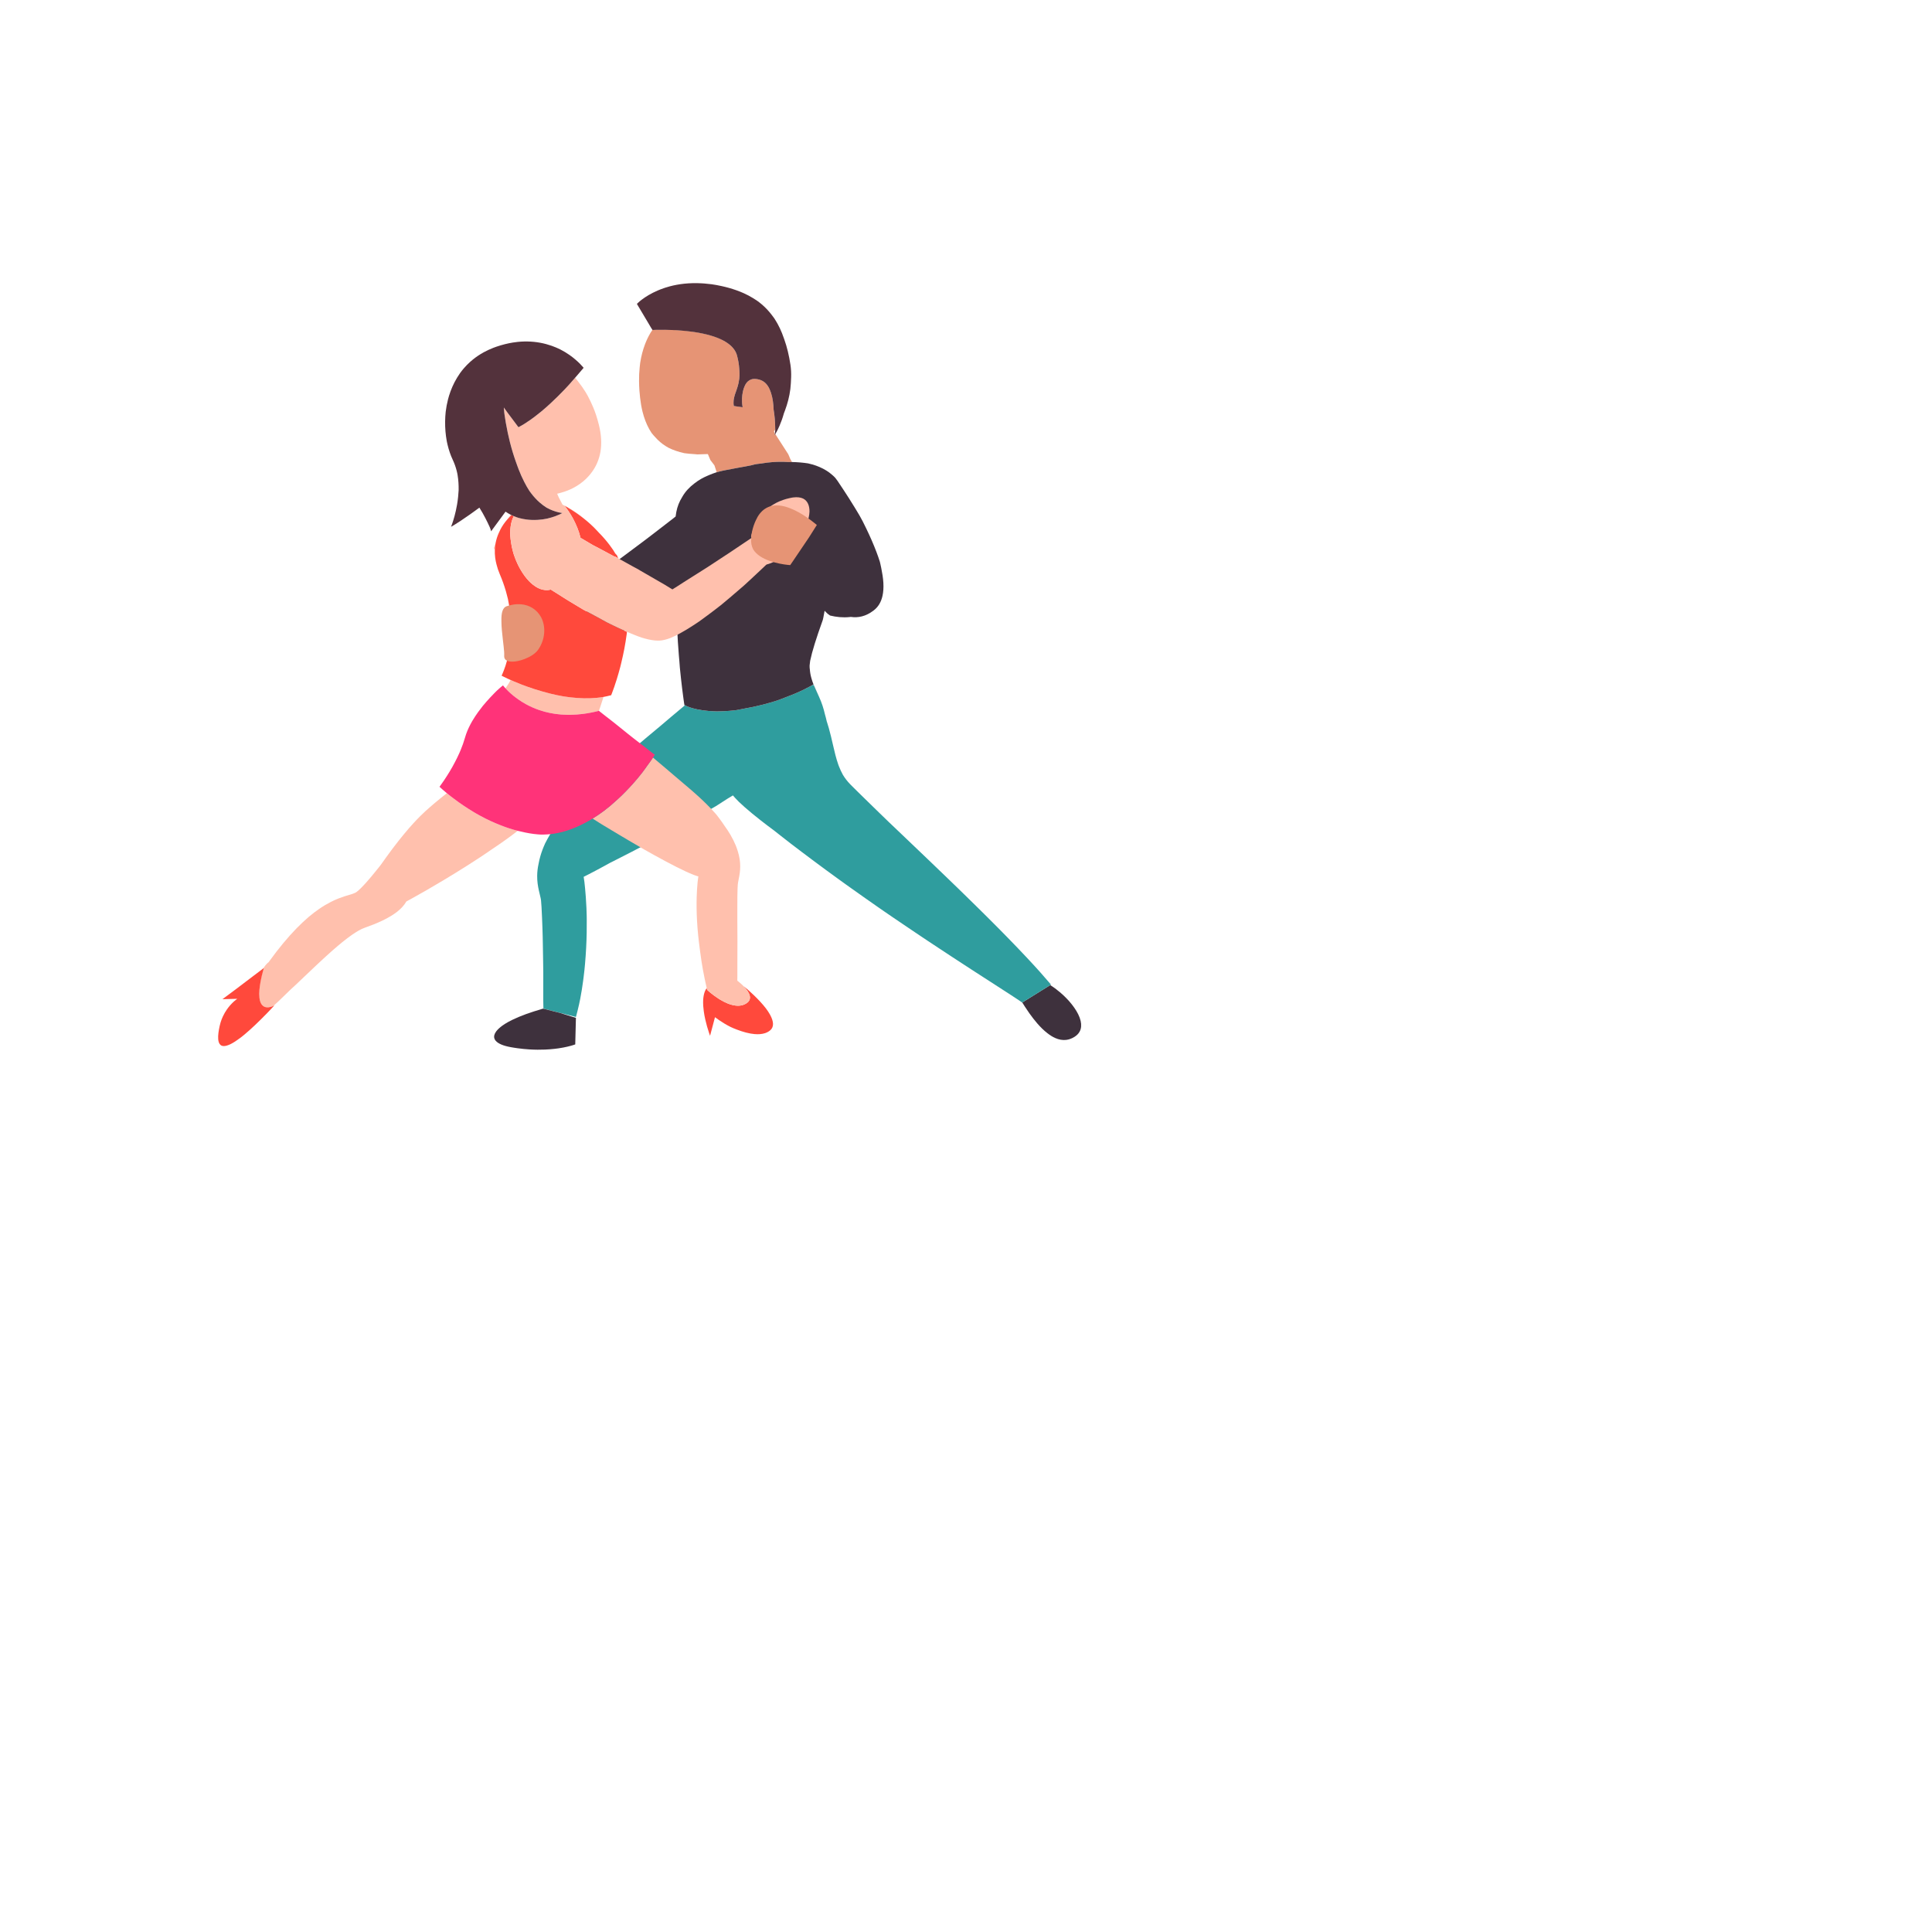 <?xml version="1.0" ?>
<svg xmlns="http://www.w3.org/2000/svg" version="1.1" width="384" height="384">
  <defs/>
  <g>
    <path d="M 208.748 195.792 L 207.181 196.767 L 206.793 197.008 L 205.968 197.521 L 205.208 197.994 L 203.184 199.253 C 203.359 199.536 203.539 199.822 203.724 200.109 C 204.004 200.54 204.295 200.973 204.597 201.4 C 205.1 202.11 205.632 202.802 206.187 203.438 C 206.823 204.168 207.49 204.826 208.178 205.356 C 208.686 205.754 209.205 206.082 209.732 206.315 C 210.455 206.635 211.193 206.778 211.937 206.685 C 212.465 206.618 212.996 206.432 213.527 206.106 C 214.029 205.798 214.378 205.429 214.597 205.015 C 214.922 204.402 214.962 203.692 214.791 202.936 C 214.692 202.497 214.523 202.043 214.297 201.584 C 213.868 200.719 213.238 199.835 212.506 199.001 C 212.459 198.947 212.411 198.894 212.362 198.84 C 212.033 198.48 211.686 198.13 211.328 197.796 C 211.114 197.597 210.896 197.403 210.676 197.217 C 210.035 196.672 209.377 196.187 208.748 195.792" stroke-width="2.0" fill="rgb(62, 49, 61)" opacity="1.0"/>
    <path d="M 150.052 92.295 C 150.277 92.245 150.762 92.188 151.303 92.128 C 152.044 91.997 152.755 91.909 153.475 91.853 C 154.516 91.774 155.553 91.766 156.575 91.829 C 156.856 91.826 157.136 91.827 157.415 91.832 L 157.048 91.172 L 156.877 90.743 L 156.671 90.276 L 155.859 89.014 L 154.1 86.282 C 154.016 86.441 153.963 86.528 153.963 86.528 L 154.013 86.148 L 153.948 86.047 L 153.836 85.721 C 153.906 85.631 153.978 85.542 154.047 85.451 C 154.06 85.432 154.072 85.413 154.085 85.395 C 154.086 84.721 154.058 83.558 153.889 82.266 C 153.854 81.999 153.813 81.727 153.765 81.452 C 153.727 80.316 153.586 79.146 153.259 78.139 C 153.216 78.006 153.169 77.876 153.12 77.749 C 153.105 77.712 153.09 77.674 153.074 77.637 C 153.059 77.594 153.042 77.552 153.026 77.511 C 152.623 76.522 151.98 75.765 150.987 75.47 C 150.726 75.393 150.483 75.346 150.257 75.326 C 149.577 75.255 149.061 75.441 148.671 75.783 C 148.413 76.009 148.21 76.304 148.051 76.638 C 147.882 76.977 147.759 77.355 147.67 77.741 C 147.56 78.222 147.503 78.717 147.477 79.172 C 147.468 79.556 147.481 79.91 147.499 80.2 C 147.548 80.649 147.606 80.94 147.606 80.94 L 146.642 80.811 L 145.854 80.685 C 145.699 79.886 145.839 79.189 146.056 78.455 C 146.084 78.368 146.114 78.281 146.145 78.193 C 146.439 77.349 146.802 76.436 146.934 75.259 C 146.981 74.846 146.999 74.401 146.976 73.915 C 146.968 73.672 146.95 73.418 146.92 73.154 C 146.87 72.418 146.738 71.596 146.493 70.667 C 146.263 69.798 145.73 69.074 144.989 68.473 C 144.485 68.06 143.885 67.704 143.217 67.397 C 142.395 67.019 141.471 66.716 140.503 66.473 C 140.289 66.419 140.072 66.368 139.854 66.32 C 139.517 66.245 139.177 66.176 138.834 66.114 C 138.77 66.102 138.706 66.091 138.642 66.079 C 138.391 66.037 138.138 65.997 137.887 65.961 C 137.766 65.943 137.645 65.926 137.524 65.909 C 136.524 65.772 135.536 65.681 134.616 65.622 C 134.276 65.6 133.946 65.583 133.627 65.569 C 133.081 65.545 132.571 65.532 132.11 65.526 C 130.648 65.506 129.687 65.555 129.683 65.555 C 129.554 65.742 129.429 65.933 129.309 66.128 C 128.902 66.805 128.55 67.53 128.252 68.296 C 128.221 68.374 128.191 68.452 128.162 68.531 C 127.758 69.609 127.459 70.766 127.264 71.986 C 127.256 72.036 127.248 72.086 127.24 72.136 C 127.203 72.413 127.17 72.693 127.144 72.976 C 127.045 73.891 127.002 74.837 127.015 75.808 C 127.024 76.457 127.05 77.08 127.092 77.677 C 127.107 77.841 127.124 78.003 127.141 78.164 C 127.163 78.455 127.19 78.74 127.22 79.019 C 127.329 80.014 127.488 80.929 127.694 81.771 C 127.777 82.109 127.867 82.435 127.965 82.749 C 128.355 84.002 128.86 85.072 129.462 85.985 C 129.476 86.005 129.489 86.025 129.503 86.046 C 129.741 86.354 129.992 86.643 130.253 86.914 C 130.86 87.605 131.543 88.179 132.288 88.653 C 132.484 88.777 132.684 88.895 132.888 89.006 C 133.845 89.478 134.879 89.821 135.97 90.062 C 135.99 90.066 136.01 90.071 136.03 90.075 C 136.673 90.164 137.332 90.224 138.005 90.259 C 138.211 90.281 138.419 90.299 138.627 90.315 C 139.231 90.31 139.841 90.289 140.456 90.255 C 140.536 90.255 140.617 90.256 140.697 90.256 L 141.193 91.442 L 141.997 92.49 L 142.45 93.863 C 143.387 93.59 144.372 93.393 145.32 93.235 C 145.731 93.152 146.136 93.076 146.53 93.004 C 147.54 92.819 148.472 92.663 149.234 92.502 C 149.393 92.464 149.544 92.426 149.688 92.388 C 149.816 92.358 149.937 92.326 150.052 92.295" stroke-width="2.0" fill="rgb(230, 148, 117)" opacity="1.0"/>
    <path d="M 161.353 135.063 C 161.387 135.176 161.422 135.289 161.46 135.401 C 161.422 135.289 161.386 135.177 161.353 135.063" stroke-width="2.0" fill="rgb(47, 157, 158)" opacity="1.0"/>
    <path d="M 161.079 133.977 C 161.099 134.087 161.121 134.195 161.145 134.302 C 161.121 134.195 161.099 134.087 161.079 133.977" stroke-width="2.0" fill="rgb(47, 157, 158)" opacity="1.0"/>
    <path d="M 161.695 136.036 C 161.695 136.035 161.699 136.043 161.699 136.045 C 161.662 135.953 161.626 135.86 161.592 135.769 C 161.625 135.858 161.66 135.946 161.695 136.036" stroke-width="2.0" fill="rgb(47, 157, 158)" opacity="1.0"/>
    <path d="M 208.896 195.7 C 208.214 194.896 207.488 194.064 206.725 193.209 C 206.407 192.855 206.083 192.497 205.753 192.135 C 205.594 191.96 205.433 191.784 205.27 191.608 C 204.86 191.162 204.441 190.712 204.015 190.258 C 203.419 189.623 202.809 188.98 202.186 188.33 C 201.564 187.681 200.929 187.025 200.284 186.364 C 200.164 186.242 200.044 186.12 199.924 185.997 C 199.564 185.629 199.201 185.26 198.836 184.89 C 198.664 184.716 198.492 184.542 198.319 184.368 C 197.656 183.698 196.985 183.026 196.309 182.352 C 195.632 181.679 194.951 181.005 194.266 180.332 C 193.977 180.047 193.687 179.763 193.397 179.479 C 193.139 179.226 192.882 178.974 192.624 178.722 C 192.485 178.585 192.346 178.449 192.206 178.312 C 191.949 178.06 191.691 177.808 191.433 177.557 C 191.003 177.137 190.574 176.719 190.144 176.302 C 189.458 175.636 188.773 174.974 188.093 174.319 C 187.958 174.19 187.824 174.061 187.69 173.932 C 187.242 173.501 186.796 173.073 186.353 172.649 C 186.257 172.557 186.162 172.465 186.066 172.373 C 185.898 172.212 185.731 172.051 185.565 171.891 C 185.066 171.411 184.57 170.936 184.08 170.466 C 183.426 169.84 182.781 169.224 182.148 168.621 C 182.104 168.579 182.059 168.537 182.015 168.495 C 181.754 168.245 181.495 167.998 181.237 167.753 C 180.916 167.445 180.598 167.141 180.284 166.841 C 179.676 166.259 179.081 165.692 178.503 165.141 C 178.077 164.736 177.659 164.339 177.251 163.951 C 177.055 163.764 176.861 163.58 176.669 163.398 C 176.181 162.924 175.708 162.466 175.252 162.024 C 175.067 161.845 174.886 161.669 174.707 161.496 C 173.915 160.724 173.179 160.008 172.511 159.356 C 171.693 158.558 170.975 157.856 170.377 157.267 C 169.961 156.858 169.604 156.503 169.31 156.207 C 169.181 156.077 169.064 155.959 168.96 155.852 C 168.399 155.278 167.934 154.661 167.537 154.01 C 167.23 153.458 166.969 152.885 166.739 152.294 C 166.694 152.178 166.65 152.061 166.608 151.944 C 166.18 150.716 165.872 149.414 165.565 148.076 C 165.311 146.975 165.058 145.85 164.737 144.724 C 164.631 144.349 164.517 143.975 164.394 143.601 C 164.373 143.538 164.352 143.475 164.33 143.412 C 164.222 142.93 164.1 142.447 163.96 141.967 C 163.696 140.823 163.337 139.692 162.835 138.591 C 162.765 138.436 162.696 138.286 162.628 138.14 C 162.518 137.902 162.479 137.816 162.439 137.732 C 162.361 137.561 162.304 137.436 162.247 137.313 C 162.169 137.141 162.117 137.025 162.066 136.911 C 161.991 136.742 161.942 136.631 161.896 136.521 C 161.827 136.36 161.781 136.25 161.738 136.142 C 161.713 136.083 161.518 136.17 161.161 136.345 C 160.866 136.498 160.468 136.712 159.97 136.959 C 159.061 137.41 157.823 137.972 156.309 138.534 C 155.924 138.687 155.522 138.842 155.103 138.997 C 154.87 139.083 154.631 139.169 154.387 139.254 C 153.532 139.53 152.614 139.8 151.639 140.05 C 150.478 140.348 149.237 140.619 147.926 140.842 C 147.819 140.864 147.712 140.886 147.605 140.907 C 147.102 141.008 146.617 141.097 146.15 141.175 C 145.275 141.271 144.466 141.331 143.719 141.364 C 143.282 141.383 142.867 141.393 142.472 141.394 C 141.85 141.381 141.279 141.349 140.757 141.303 C 139.052 141.153 137.865 140.854 137.104 140.592 C 136.851 140.505 136.645 140.423 136.483 140.351 C 136.313 140.269 136.193 140.202 136.12 140.157 C 136.055 140.121 136.024 140.101 136.024 140.101 C 135.999 139.934 135.952 139.625 135.892 139.199 C 135.988 139.876 136.047 140.254 136.047 140.254 C 136.047 140.254 135.976 140.315 135.835 140.436 C 135.737 140.517 135.605 140.626 135.439 140.763 C 135.414 140.784 135.388 140.806 135.361 140.829 C 134.916 141.199 134.257 141.751 133.395 142.479 C 132.759 143.016 132.013 143.649 131.162 144.375 C 130.863 144.623 130.55 144.883 130.225 145.154 C 129.633 145.648 128.997 146.179 128.321 146.746 C 128.289 146.774 128.256 146.801 128.223 146.829 C 127.633 147.328 127.011 147.855 126.359 148.409 C 126.237 148.514 126.113 148.619 125.989 148.726 C 125.209 149.394 124.386 150.101 123.523 150.846 C 123.397 150.956 123.269 151.066 123.14 151.177 C 122.643 151.61 122.134 152.054 121.612 152.511 C 121.358 152.739 121.102 152.969 120.842 153.203 C 120.818 153.225 120.793 153.247 120.769 153.269 C 119.918 154.08 119.033 154.928 118.115 155.81 C 118.07 155.853 118.026 155.896 117.981 155.939 C 117.214 156.689 116.423 157.464 115.611 158.264 C 115.481 158.39 115.349 158.517 115.217 158.645 C 115.128 158.731 115.04 158.817 114.952 158.903 C 113.882 159.981 112.945 161.007 112.124 161.984 C 112.053 162.07 111.982 162.155 111.912 162.24 C 111.704 162.493 111.504 162.743 111.312 162.99 C 110.775 163.684 110.297 164.351 109.874 164.994 C 109.493 165.571 109.156 166.128 108.858 166.666 C 108.674 166.993 108.506 167.314 108.35 167.627 C 108.343 167.644 108.335 167.661 108.327 167.678 C 107.932 168.55 107.632 169.368 107.41 170.135 C 107.257 170.662 107.141 171.164 107.055 171.644 C 106.858 172.53 106.777 173.336 106.768 174.07 C 106.756 175.188 106.914 176.139 107.095 176.952 C 107.145 177.178 107.197 177.393 107.247 177.598 C 107.333 177.958 107.415 178.287 107.475 178.588 C 107.501 178.729 107.522 178.863 107.536 178.992 C 107.598 179.545 107.664 180.745 107.731 182.312 C 107.755 182.873 107.779 183.48 107.802 184.122 C 107.811 184.376 107.819 184.636 107.827 184.901 C 107.84 185.303 107.852 185.716 107.864 186.136 C 107.875 186.682 107.886 187.242 107.897 187.808 C 107.915 188.806 107.932 189.825 107.947 190.831 C 107.952 191.138 107.957 191.444 107.961 191.748 C 107.968 192.273 107.974 192.791 107.981 193.297 C 107.981 193.453 107.981 193.608 107.981 193.761 C 107.982 195.63 107.98 197.306 107.977 198.516 C 107.977 198.627 107.976 198.734 107.976 198.838 C 107.989 199.503 107.998 199.995 108.003 200.258 C 108.007 200.399 108.008 200.473 108.008 200.473 L 108.263 200.539 L 110.7 201.161 L 111.257 201.304 L 113.073 201.771 L 114.475 202.13 C 114.556 201.834 114.632 201.538 114.704 201.242 C 114.746 201.084 114.786 200.926 114.825 200.768 C 115.017 200.004 115.184 199.244 115.33 198.492 C 115.563 197.295 115.745 196.117 115.899 194.966 C 115.935 194.694 115.97 194.425 116.003 194.156 C 116.06 193.699 116.113 193.247 116.162 192.799 C 116.204 192.389 116.243 191.982 116.278 191.581 C 116.376 190.478 116.449 189.408 116.503 188.379 C 116.557 187.35 116.591 186.36 116.609 185.417 C 116.627 184.473 116.63 183.575 116.621 182.73 C 116.619 182.505 116.615 182.283 116.612 182.066 C 116.599 181.518 116.583 180.994 116.562 180.495 C 116.525 179.681 116.48 178.935 116.431 178.263 C 116.34 177.005 116.239 176.011 116.16 175.332 C 116.157 175.311 116.155 175.29 116.153 175.27 C 116.1 174.892 116.058 174.618 116.032 174.456 C 116.011 174.343 116 174.285 116 174.285 C 116.12 174.222 116.244 174.158 116.371 174.091 C 116.528 174.013 116.689 173.933 116.855 173.849 C 117.805 173.365 118.893 172.786 120.076 172.142 C 120.481 171.921 120.897 171.693 121.322 171.458 C 121.74 171.249 122.166 171.034 122.6 170.815 C 123.497 170.362 124.426 169.887 125.372 169.4 C 125.627 169.269 125.884 169.136 126.142 169.003 C 126.259 168.939 126.377 168.875 126.494 168.811 C 126.622 168.744 126.751 168.678 126.88 168.612 C 127.326 168.385 127.774 168.157 128.223 167.927 C 129.184 167.436 130.15 166.94 131.108 166.445 C 131.604 166.189 132.097 165.933 132.587 165.679 C 133.034 165.437 133.477 165.197 133.916 164.96 C 134.138 164.839 134.36 164.719 134.579 164.6 C 135.253 164.234 135.913 163.874 136.554 163.524 C 137.029 163.264 137.494 163.01 137.946 162.762 C 138.3 162.555 138.646 162.352 138.984 162.154 C 139.719 161.723 140.413 161.316 141.053 160.938 C 141.082 160.922 141.11 160.906 141.138 160.89 C 141.544 160.657 141.928 160.437 142.288 160.23 C 143.151 159.677 143.88 159.208 144.44 158.848 C 144.517 158.799 144.591 158.751 144.662 158.705 C 144.85 158.594 145.014 158.496 145.153 158.413 C 145.49 158.206 145.672 158.094 145.672 158.094 C 145.808 158.254 145.952 158.418 146.104 158.586 C 146.34 158.842 146.595 159.107 146.869 159.38 C 147.214 159.71 147.587 160.052 147.987 160.406 C 148.921 161.231 149.999 162.118 151.197 163.056 C 152.044 163.719 152.952 164.407 153.91 165.115 C 154.294 165.422 154.686 165.732 155.086 166.045 C 155.087 166.046 155.087 166.046 155.087 166.046 C 155.766 166.582 156.468 167.129 157.19 167.685 C 157.913 168.24 158.655 168.804 159.415 169.375 C 159.696 169.586 159.979 169.798 160.264 170.011 C 160.58 170.25 160.898 170.49 161.22 170.731 C 161.39 170.859 161.561 170.987 161.733 171.115 C 162.519 171.702 163.318 172.294 164.13 172.889 C 164.877 173.438 165.634 173.99 166.398 174.543 C 166.463 174.591 166.529 174.638 166.594 174.685 C 166.778 174.819 166.962 174.952 167.146 175.085 C 167.47 175.319 167.795 175.553 168.121 175.787 C 168.448 176.021 168.777 176.256 169.107 176.49 C 169.951 177.091 170.801 177.693 171.653 178.293 C 172.505 178.893 173.36 179.492 174.215 180.088 C 174.462 180.26 174.71 180.432 174.957 180.604 C 175.23 180.794 175.503 180.983 175.776 181.172 C 176.11 181.401 176.443 181.629 176.776 181.857 C 176.919 181.954 177.061 182.052 177.203 182.149 C 177.912 182.632 178.619 183.111 179.321 183.587 C 180.164 184.157 181.001 184.722 181.829 185.278 C 182.291 185.589 182.75 185.897 183.206 186.202 C 183.567 186.444 183.926 186.684 184.282 186.922 C 184.354 186.97 184.426 187.018 184.498 187.066 C 185.231 187.552 185.955 188.03 186.665 188.499 C 187.279 188.903 187.883 189.301 188.477 189.691 C 188.638 189.798 188.799 189.903 188.959 190.009 C 188.974 190.018 188.989 190.028 189.004 190.038 C 189.736 190.517 190.451 190.984 191.146 191.437 C 191.783 191.852 192.402 192.255 193.003 192.645 C 193.072 192.69 193.141 192.735 193.21 192.78 C 193.468 192.947 193.722 193.112 193.973 193.274 C 195.016 193.949 195.994 194.58 196.897 195.162 C 198.016 195.885 199.018 196.531 199.879 197.088 C 200.474 197.474 201.002 197.817 201.456 198.113 C 201.657 198.245 201.844 198.368 202.015 198.481 C 202.239 198.63 202.437 198.761 202.606 198.876 C 202.855 199.045 203.043 199.176 203.164 199.266 L 205.21 197.994 L 205.958 197.528 L 206.793 197.008 L 207.181 196.768 L 208.748 195.793 L 208.896 195.7" stroke-width="2.0" fill="rgb(47, 157, 158)" opacity="1.0"/>
    <path d="M 147.605 140.907 C 147.712 140.885 147.819 140.863 147.926 140.841 C 149.238 140.618 150.478 140.347 151.638 140.049 C 152.613 139.799 153.531 139.53 154.387 139.254 C 154.63 139.168 154.869 139.082 155.103 138.996 C 155.522 138.842 155.925 138.686 156.31 138.532 C 157.823 137.971 159.061 137.409 159.97 136.958 C 160.47 136.71 160.871 136.495 161.162 136.333 C 161.511 136.147 161.695 136.036 161.695 136.036 C 161.66 135.946 161.625 135.858 161.592 135.769 C 161.54 135.631 161.499 135.517 161.461 135.403 C 161.422 135.289 161.387 135.176 161.353 135.063 C 161.332 134.995 161.315 134.934 161.299 134.877 C 161.281 134.82 161.265 134.766 161.25 134.712 C 161.209 134.565 161.182 134.46 161.157 134.352 C 161.121 134.195 161.099 134.087 161.079 133.977 C 161.05 133.814 161.032 133.7 161.017 133.585 C 160.996 133.418 160.983 133.297 160.972 133.174 C 160.971 133.152 160.969 133.132 160.968 133.112 C 160.95 132.98 160.938 132.872 160.928 132.761 C 160.926 132.735 160.924 132.71 160.922 132.686 C 160.918 132.558 160.916 132.438 160.916 132.316 C 160.917 132.296 160.917 132.275 160.917 132.255 C 160.942 131.968 160.978 131.665 161.025 131.344 C 161.223 130.39 161.522 129.273 161.94 127.927 C 162.352 126.601 162.879 125.053 163.538 123.218 C 163.575 123.055 163.613 122.889 163.652 122.721 C 163.727 122.3 163.808 121.859 163.896 121.396 C 164.084 121.595 164.279 121.789 164.479 121.973 C 164.641 122.1 164.806 122.223 164.974 122.339 C 166.202 122.643 167.518 122.783 168.875 122.643 C 168.951 122.635 169.027 122.626 169.103 122.616 C 170.555 122.831 172.079 122.523 173.595 121.369 C 173.618 121.351 173.641 121.334 173.664 121.316 C 174.587 120.612 175.14 119.62 175.404 118.431 C 175.49 118.046 175.546 117.641 175.574 117.218 C 175.634 116.341 175.574 115.386 175.421 114.382 C 175.373 114.069 175.316 113.751 175.251 113.428 C 175.221 113.253 175.189 113.076 175.155 112.898 C 175.1 112.62 175.04 112.34 174.974 112.058 C 174.943 111.921 174.91 111.783 174.876 111.645 C 174.677 111.018 174.454 110.381 174.211 109.738 C 173.918 108.962 173.596 108.178 173.257 107.399 C 172.917 106.62 172.559 105.845 172.194 105.085 C 171.956 104.592 171.716 104.106 171.475 103.63 C 171.339 103.377 171.204 103.127 171.068 102.88 C 170.986 102.73 170.903 102.581 170.821 102.433 C 170.627 102.103 170.433 101.78 170.242 101.465 C 170.116 101.256 169.992 101.051 169.869 100.849 C 169.075 99.548 168.337 98.399 167.742 97.492 C 167.146 96.584 166.694 95.918 166.472 95.581 C 166.331 95.368 166.177 95.164 166.012 94.969 C 165.83 94.772 165.635 94.585 165.427 94.408 C 164.706 93.761 163.841 93.233 162.874 92.818 C 162.459 92.64 162.025 92.482 161.576 92.344 C 161.256 92.253 160.928 92.171 160.595 92.099 C 159.567 91.941 158.498 91.854 157.415 91.833 C 157.135 91.827 156.855 91.826 156.575 91.829 C 155.554 91.766 154.522 91.774 153.505 91.851 C 152.755 91.909 152.044 91.998 151.349 92.12 C 150.761 92.188 150.277 92.245 150.051 92.295 C 149.937 92.327 149.816 92.358 149.688 92.388 C 149.544 92.426 149.393 92.464 149.233 92.502 C 148.472 92.663 147.54 92.819 146.53 93.004 C 146.136 93.076 145.731 93.153 145.32 93.235 C 144.372 93.394 143.387 93.591 142.45 93.864 C 142.431 93.869 142.413 93.875 142.394 93.88 C 141.976 94.016 141.564 94.164 141.165 94.328 C 141.001 94.391 140.841 94.459 140.683 94.531 C 139.78 94.912 138.884 95.4 138.092 96.028 C 138.058 96.053 138.025 96.079 137.991 96.104 C 137.041 96.825 136.208 97.697 135.612 98.75 C 135.6 98.772 135.587 98.795 135.574 98.817 C 135.032 99.681 134.629 100.657 134.424 101.759 C 134.364 102.049 134.317 102.348 134.284 102.655 L 133.792 103.052 L 130.701 105.437 L 129.862 106.085 L 128.178 107.368 L 126.942 108.293 L 124.078 110.433 L 123.06 111.187 L 122.577 111.545 L 121.705 112.193 L 119.485 113.852 L 115.981 116.468 L 116.009 116.685 L 116.538 121.007 L 116.892 123.903 L 116.992 124.959 L 117.055 125.57 L 117.783 125.555 L 120.761 125.468 L 121.358 125.444 L 125.738 125.265 L 126.174 125.247 L 126.349 125.241 L 126.442 125.238 L 130.15 125.023 L 131.745 124.931 L 132.824 124.886 L 134.583 124.734 C 134.622 125.692 134.673 126.634 134.731 127.549 C 134.789 128.465 134.854 129.354 134.925 130.209 C 134.96 130.643 134.997 131.068 135.035 131.482 C 135.065 131.901 135.096 132.309 135.128 132.707 C 135.202 133.48 135.279 134.21 135.354 134.89 C 135.505 136.263 135.651 137.429 135.771 138.319 C 135.791 138.471 135.805 138.572 135.818 138.67 C 135.841 138.841 135.85 138.906 135.859 138.97 C 135.884 139.147 135.887 139.172 135.891 139.199 C 135.951 139.624 135.997 139.933 136.023 140.1 C 136.023 140.1 136.054 140.121 136.12 140.157 C 136.194 140.202 136.314 140.269 136.484 140.351 C 136.646 140.422 136.851 140.505 137.104 140.592 C 137.865 140.853 139.052 141.152 140.757 141.303 C 141.279 141.349 141.85 141.381 142.472 141.394 C 142.867 141.392 143.282 141.383 143.719 141.363 C 144.466 141.331 145.275 141.27 146.15 141.175 C 146.616 141.096 147.101 141.007 147.605 140.907" stroke-width="2.0" fill="rgb(62, 49, 61)" opacity="1.0"/>
    <path d="M 161.695 136.036 C 161.704 136.057 161.712 136.079 161.721 136.1 C 161.781 136.25 161.827 136.359 161.874 136.47 C 161.943 136.63 161.992 136.741 162.041 136.854 C 162.117 137.024 162.169 137.14 162.222 137.258 C 162.303 137.435 162.361 137.561 162.42 137.689 C 162.478 137.815 162.518 137.901 162.558 137.988 C 162.695 138.285 162.765 138.435 162.835 138.591 C 162.841 138.603 161.739 136.132 161.699 136.043 L 161.695 136.036" stroke-width="2.0" fill="rgb(62, 49, 61)" opacity="1.0"/>
    <path d="M 107.99 200.488 L 107.929 200.473 C 107.287 200.657 106.675 200.844 106.094 201.035 C 105.553 201.208 105.039 201.384 104.551 201.561 C 103.533 201.932 102.63 202.311 101.848 202.691 C 101.577 202.822 101.32 202.954 101.078 203.085 C 100.616 203.341 100.209 203.595 99.856 203.847 C 99.342 204.219 98.946 204.584 98.672 204.936 C 98.652 204.961 98.632 204.987 98.614 205.012 C 98.239 205.523 98.123 206.005 98.275 206.438 C 98.327 206.586 98.411 206.729 98.527 206.865 C 98.998 207.417 99.996 207.86 101.548 208.137 C 101.734 208.17 101.919 208.201 102.102 208.231 C 102.353 208.271 102.601 208.309 102.846 208.343 C 103.671 208.456 104.46 208.532 105.211 208.579 C 106.344 208.65 107.39 208.652 108.339 208.611 C 109.016 208.582 109.644 208.531 110.218 208.466 C 110.495 208.436 110.759 208.402 111.011 208.366 C 111.694 208.265 112.28 208.148 112.763 208.036 C 113.785 207.798 114.338 207.582 114.338 207.582 L 114.344 207.22 L 114.402 204.944 L 114.47 202.307 L 112.907 201.825 L 111.247 201.311 L 110.697 201.172 L 108.285 200.563 L 107.99 200.488" stroke-width="2.0" fill="rgb(62, 49, 61)" opacity="1.0"/>
    <path d="M 146.494 70.681 C 146.738 71.604 146.87 72.421 146.921 73.154 C 146.951 73.418 146.969 73.671 146.978 73.914 C 147.002 74.405 146.984 74.854 146.937 75.27 C 146.804 76.446 146.44 77.358 146.147 78.202 C 146.117 78.287 146.088 78.373 146.059 78.457 C 145.841 79.193 145.701 79.89 145.856 80.692 L 146.636 80.816 L 147.608 80.944 C 147.608 80.944 147.549 80.651 147.5 80.2 C 147.482 79.909 147.469 79.555 147.478 79.172 C 147.504 78.719 147.561 78.224 147.671 77.744 C 147.76 77.358 147.882 76.981 148.051 76.642 C 148.21 76.308 148.413 76.012 148.671 75.786 C 149.062 75.443 149.579 75.257 150.26 75.328 C 150.486 75.349 150.728 75.396 150.988 75.473 C 151.98 75.768 152.624 76.524 153.026 77.512 C 153.042 77.553 153.058 77.595 153.074 77.637 C 153.089 77.674 153.104 77.711 153.119 77.749 C 153.169 77.876 153.216 78.007 153.259 78.141 C 153.587 79.148 153.727 80.317 153.766 81.452 C 153.814 81.727 153.855 82 153.89 82.268 C 154.058 83.559 154.087 84.722 154.086 85.396 C 154.085 85.428 154.085 85.46 154.085 85.49 C 154.056 85.833 154.031 86.034 154.031 86.034 L 154.028 86.045 L 153.964 86.528 C 153.964 86.528 154.016 86.441 154.1 86.283 C 154.136 86.215 154.178 86.134 154.224 86.041 C 154.272 85.964 154.324 85.881 154.378 85.79 C 154.545 85.473 154.747 85.062 154.958 84.573 C 155.248 83.901 155.553 83.08 155.808 82.147 C 155.866 82.001 155.923 81.853 155.979 81.703 C 155.999 81.65 156.019 81.596 156.039 81.542 C 156.506 80.275 156.9 78.849 157.087 77.335 C 157.133 76.96 157.166 76.58 157.186 76.196 C 157.211 75.879 157.227 75.559 157.232 75.237 C 157.237 75.151 157.241 75.065 157.244 74.979 C 157.272 74.158 157.231 73.324 157.105 72.487 C 156.964 71.557 156.793 70.675 156.59 69.84 C 156.388 69.004 156.154 68.215 155.888 67.471 C 155.865 67.405 155.841 67.34 155.817 67.275 C 155.338 65.848 154.74 64.584 154.019 63.467 C 153.962 63.377 153.903 63.288 153.844 63.201 C 153.685 62.976 153.521 62.758 153.351 62.546 C 152.752 61.761 152.08 61.058 151.333 60.432 C 151.041 60.187 150.737 59.953 150.421 59.731 C 150.167 59.559 149.906 59.393 149.638 59.234 C 149.06 58.878 148.446 58.556 147.796 58.264 C 147.321 58.052 146.826 57.855 146.311 57.675 C 145.403 57.353 144.432 57.08 143.399 56.854 C 142.726 56.706 142.075 56.589 141.444 56.498 C 140.954 56.433 140.477 56.383 140.011 56.348 C 139.82 56.333 139.632 56.32 139.445 56.31 C 138.215 56.241 137.075 56.276 136.025 56.385 C 134.975 56.494 134.014 56.678 133.142 56.909 C 133.136 56.91 133.131 56.912 133.125 56.913 C 132.469 57.088 131.863 57.289 131.306 57.505 C 131.123 57.575 130.946 57.648 130.773 57.721 C 129.364 58.321 128.311 58.995 127.611 59.519 C 127.439 59.648 127.288 59.768 127.158 59.875 C 126.777 60.198 126.59 60.407 126.59 60.407 L 128.132 62.997 L 128.828 64.166 L 129.375 65.093 L 129.685 65.582 C 129.69 65.582 130.651 65.533 132.112 65.551 C 132.572 65.557 133.082 65.57 133.628 65.593 C 133.947 65.606 134.278 65.624 134.619 65.645 C 135.539 65.704 136.527 65.794 137.526 65.93 C 137.676 65.95 137.826 65.972 137.977 65.994 C 138.201 66.027 138.425 66.062 138.649 66.1 C 138.706 66.11 138.763 66.121 138.819 66.131 C 139.13 66.187 139.44 66.248 139.746 66.315 C 140.001 66.37 140.255 66.428 140.505 66.491 C 141.473 66.733 142.397 67.036 143.219 67.413 C 143.883 67.717 144.48 68.071 144.981 68.48 C 145.728 69.082 146.264 69.808 146.494 70.681" stroke-width="2.0" fill="rgb(83, 50, 60)" opacity="1.0"/>
    <path d="M 147.945 196.12 C 147.945 196.12 147.912 196.104 147.856 196.079 C 148.904 197.174 149.904 198.777 147.936 199.645 C 147.2 199.969 146.369 199.952 145.538 199.743 C 145.225 199.665 144.913 199.559 144.605 199.435 C 144.094 199.226 143.597 198.964 143.135 198.687 C 143.024 198.62 142.914 198.552 142.807 198.483 C 141.496 197.644 140.546 196.747 140.546 196.747 C 140.516 196.623 140.49 196.502 140.462 196.378 C 139.848 197.232 139.693 198.489 139.767 199.807 C 139.77 199.878 139.775 199.949 139.78 200.02 C 139.802 200.353 139.839 200.688 139.885 201.021 C 140.034 202.101 140.288 203.156 140.528 204.004 C 140.841 205.112 141.13 205.868 141.13 205.868 L 141.94 202.818 L 142.109 202.177 C 142.109 202.177 142.414 202.413 142.905 202.746 C 143.476 203.138 144.301 203.664 145.193 204.106 C 145.383 204.196 145.576 204.283 145.77 204.365 C 145.984 204.454 146.197 204.539 146.407 204.619 C 147.702 205.121 148.919 205.444 149.991 205.534 C 150.761 205.599 151.456 205.544 152.053 205.349 C 152.423 205.227 152.756 205.051 153.044 204.817 C 153.91 204.114 153.751 203.003 153.118 201.803 C 153.071 201.713 153.021 201.622 152.968 201.531 C 152.871 201.361 152.765 201.191 152.652 201.02 C 152.524 200.828 152.388 200.635 152.244 200.443 C 151.534 199.514 150.662 198.603 149.89 197.859 C 148.823 196.83 147.945 196.12 147.945 196.12" stroke-width="2.0" fill="rgb(255, 73, 60)" opacity="1.0"/>
    <path d="M 101.671 102.388 C 101.639 102.373 101.607 102.358 101.575 102.344 C 101.559 102.336 101.542 102.328 101.526 102.319 C 101.446 102.415 101.367 102.513 101.288 102.613 C 101.116 102.832 100.947 103.061 100.782 103.302 C 101.084 102.954 101.386 102.651 101.671 102.388" stroke-width="2.0" fill="rgb(255, 192, 173)" opacity="1.0"/>
    <path d="M 119.039 141.284 C 119.039 141.284 119.324 140.505 119.748 139.16 C 119.811 138.959 119.876 138.746 119.944 138.52 C 119.077 138.67 118.193 138.754 117.303 138.783 C 116.462 138.811 115.616 138.79 114.775 138.729 C 114.725 138.726 114.676 138.722 114.627 138.719 C 113.732 138.655 112.841 138.547 111.967 138.407 C 111.966 138.407 111.966 138.406 111.965 138.406 C 111.1 138.258 110.252 138.077 109.429 137.874 C 108.858 137.734 108.3 137.583 107.758 137.426 C 106.736 137.136 105.773 136.823 104.891 136.51 C 104.478 136.364 104.083 136.217 103.708 136.074 C 103.103 135.839 102.552 135.612 102.064 135.403 C 101.862 135.317 101.672 135.234 101.492 135.155 C 101.251 135.643 100.98 136.08 100.688 136.478 C 100.615 136.588 100.539 136.696 100.463 136.801 C 100.795 137.167 101.302 137.678 101.986 138.239 C 102.004 138.254 102.022 138.269 102.04 138.284 C 102.209 138.419 102.388 138.557 102.577 138.697 C 102.728 138.81 102.887 138.925 103.052 139.04 C 103.505 139.356 104.01 139.675 104.568 139.98 C 105.327 140.396 106.183 140.787 107.139 141.118 C 107.49 141.239 107.855 141.352 108.233 141.454 C 109.581 141.819 111.101 142.055 112.797 142.078 C 112.869 142.079 112.941 142.079 113.014 142.08 C 113.031 142.08 113.049 142.08 113.066 142.08 C 113.108 142.079 113.15 142.079 113.193 142.078 C 113.287 142.078 113.382 142.076 113.478 142.074 C 114.241 142.059 115.04 142.002 115.874 141.895 C 116.877 141.767 117.932 141.567 119.039 141.284" stroke-width="2.0" fill="rgb(255, 192, 173)" opacity="1.0"/>
    <path d="M 75.703 171.872 C 75.703 171.872 74.9 172.917 73.897 174.116 C 73.198 174.951 72.401 175.861 71.71 176.543 C 71.41 176.838 71.13 177.089 70.887 177.274 C 70.805 177.336 70.712 177.392 70.609 177.444 C 70.303 177.598 69.903 177.72 69.409 177.866 C 68.857 178.03 68.188 178.225 67.402 178.532 C 67.244 178.593 67.081 178.659 66.914 178.729 C 66.539 178.887 66.142 179.07 65.721 179.287 C 65.015 179.644 64.244 180.094 63.408 180.671 C 62.79 181.097 62.136 181.593 61.446 182.172 C 61.391 182.218 61.335 182.266 61.279 182.314 C 60.561 182.929 59.806 183.633 59.012 184.444 C 58.974 184.483 58.935 184.522 58.896 184.562 C 58.06 185.421 57.182 186.396 56.263 187.505 C 55.384 188.567 54.466 189.752 53.511 191.075 C 53.468 191.135 53.425 191.194 53.382 191.254 C 53.382 191.254 52.906 191.527 52.342 192.477 C 52.205 192.996 52.088 193.481 51.988 193.935 C 51.654 195.447 51.516 196.61 51.517 197.5 C 51.517 197.534 51.517 197.568 51.517 197.602 C 51.532 198.697 51.762 199.362 52.094 199.747 C 52.58 200.31 53.281 200.274 53.808 200.131 C 54.024 200.072 54.211 199.995 54.342 199.934 C 55.017 199.345 55.717 198.665 56.378 198.016 C 56.869 197.534 57.339 197.07 57.762 196.674 C 57.909 196.535 58.05 196.405 58.185 196.285 C 58.349 196.138 58.532 195.971 58.732 195.785 C 59.355 195.205 60.141 194.449 61.028 193.601 C 61.615 193.041 62.245 192.44 62.902 191.824 C 63.026 191.708 63.15 191.592 63.275 191.476 C 63.596 191.176 63.923 190.873 64.253 190.571 C 64.478 190.363 64.705 190.155 64.933 189.947 C 65.625 189.318 66.324 188.698 67.014 188.112 C 67.684 187.542 68.345 187.003 68.98 186.518 C 68.999 186.504 69.018 186.49 69.037 186.475 C 69.33 186.254 69.618 186.043 69.899 185.847 C 70.862 185.172 71.741 184.661 72.468 184.406 C 73.72 183.966 74.912 183.497 75.995 182.979 C 76.282 182.842 76.561 182.702 76.832 182.557 C 77.126 182.4 77.41 182.239 77.683 182.073 C 78.104 181.819 78.499 181.553 78.861 181.273 C 79.673 180.647 80.327 179.953 80.773 179.171 C 80.773 179.171 80.99 179.056 81.388 178.838 C 81.488 178.783 81.599 178.722 81.72 178.655 C 81.734 178.647 81.748 178.64 81.763 178.632 C 82.396 178.284 83.309 177.776 84.428 177.132 C 84.999 176.803 85.624 176.439 86.293 176.043 C 86.416 175.971 86.54 175.897 86.666 175.823 C 87.194 175.515 87.746 175.189 88.319 174.846 C 89.045 174.412 89.803 173.951 90.585 173.467 C 90.729 173.377 90.875 173.287 91.021 173.195 C 91.285 173.031 91.553 172.864 91.822 172.695 C 92.206 172.457 92.595 172.214 92.987 171.967 C 93.804 171.451 94.635 170.914 95.471 170.361 C 95.972 170.029 96.474 169.691 96.976 169.348 C 97.101 169.262 97.227 169.175 97.352 169.088 C 97.509 168.982 97.666 168.875 97.822 168.767 C 97.876 168.731 97.93 168.695 97.984 168.659 C 98.826 168.097 99.663 167.519 100.485 166.93 C 101.308 166.341 102.117 165.739 102.903 165.129 C 101.635 164.815 100.398 164.396 99.21 163.91 C 98.95 163.808 98.692 163.702 98.437 163.594 C 97.065 163.01 95.769 162.343 94.581 161.656 C 94.55 161.638 94.52 161.62 94.489 161.602 C 94.339 161.514 94.19 161.425 94.044 161.336 C 93.717 161.14 93.399 160.942 93.091 160.746 C 92.413 160.315 91.781 159.888 91.204 159.478 C 90.647 159.083 90.14 158.704 89.691 158.356 C 89.368 158.104 89.075 157.867 88.813 157.652 C 88.335 158.046 87.873 158.412 87.415 158.774 C 87.03 159.092 86.647 159.406 86.259 159.733 C 85.996 159.954 85.731 160.181 85.462 160.419 C 84.857 160.94 84.229 161.512 83.551 162.184 C 83.13 162.602 82.69 163.059 82.225 163.566 C 81.935 163.88 81.636 164.213 81.325 164.569 C 80.966 164.982 80.592 165.424 80.2 165.902 C 79.631 166.595 79.024 167.362 78.374 168.214 C 78.293 168.32 78.212 168.427 78.129 168.536 C 78.019 168.681 77.908 168.829 77.795 168.979 C 77.477 169.406 77.148 169.853 76.809 170.321 C 76.453 170.814 76.084 171.33 75.703 171.872" stroke-width="2.0" fill="rgb(255, 192, 173)" opacity="1.0"/>
    <path d="M 112.204 100.496 C 112.48 100.657 112.751 100.821 113.016 100.988 C 114.163 101.67 115.214 102.403 116.18 103.176 C 115.128 102.258 114.054 101.502 112.978 100.915 C 112.72 100.765 112.462 100.625 112.204 100.496" stroke-width="2.0" fill="rgb(255, 192, 173)" opacity="1.0"/>
    <path d="M 98.151 108.955 C 98.151 108.955 98.225 109.048 98.354 109.263 C 98.373 108.802 98.423 108.36 98.504 107.937 C 98.383 108.268 98.264 108.606 98.151 108.955" stroke-width="2.0" fill="rgb(255, 192, 173)" opacity="1.0"/>
    <path d="M 147.936 199.645 C 149.905 198.777 148.905 197.174 147.856 196.079 C 147.493 195.699 147.124 195.381 146.871 195.174 C 146.674 195.012 146.547 194.919 146.547 194.919 C 146.547 194.919 146.549 194.76 146.553 194.471 C 146.554 194.262 146.555 193.983 146.557 193.647 C 146.557 193.27 146.557 192.82 146.558 192.312 C 146.558 191.526 146.56 190.603 146.563 189.602 C 146.565 188.814 146.568 187.977 146.572 187.121 C 146.57 186.887 146.569 186.651 146.568 186.414 C 146.568 186.322 146.567 186.229 146.567 186.137 C 146.56 185.107 146.555 184.066 146.552 183.059 C 146.549 181.961 146.548 180.905 146.552 179.951 C 146.554 179.521 146.556 179.112 146.559 178.729 C 146.559 178.6 146.559 178.475 146.559 178.352 C 146.561 178.231 146.562 178.113 146.564 177.998 C 146.58 177.012 146.603 176.262 146.635 175.871 C 146.677 175.373 146.829 174.772 146.952 174.051 C 147.075 173.329 147.17 172.486 147.097 171.503 C 147.06 171.013 146.982 170.488 146.846 169.926 C 146.788 169.688 146.721 169.443 146.643 169.192 C 146.532 168.823 146.397 168.439 146.235 168.04 C 145.965 167.374 145.617 166.665 145.174 165.912 C 144.833 165.332 144.436 164.726 143.975 164.091 C 143.841 163.888 143.7 163.682 143.554 163.473 C 143.192 162.956 142.795 162.422 142.358 161.87 C 142.102 161.579 141.833 161.284 141.551 160.984 C 141.45 160.876 141.347 160.767 141.243 160.657 C 140.337 159.707 139.298 158.708 138.107 157.657 C 137.904 157.478 137.702 157.3 137.502 157.123 C 136.682 156.423 135.885 155.744 135.111 155.087 C 134.792 154.816 134.477 154.549 134.165 154.286 C 133.847 154.014 133.534 153.745 133.224 153.481 C 132.931 153.231 132.641 152.984 132.355 152.74 C 132.324 152.714 132.294 152.688 132.263 152.662 C 131.403 151.933 130.577 151.236 129.787 150.572 C 129.53 150.961 129.136 151.534 128.614 152.233 C 128.505 152.389 128.391 152.551 128.271 152.719 C 128.071 152.996 127.856 153.289 127.624 153.595 C 127.076 154.299 126.441 155.07 125.721 155.87 C 125.479 156.139 125.227 156.412 124.965 156.686 C 124.129 157.587 123.192 158.508 122.161 159.403 C 122.158 159.405 122.156 159.407 122.154 159.409 C 121.881 159.659 121.601 159.907 121.315 160.152 C 120.921 160.482 120.514 160.808 120.095 161.125 C 119.362 161.679 118.592 162.208 117.785 162.699 C 118.338 163.049 118.907 163.408 119.49 163.773 C 119.677 163.887 119.865 164.001 120.055 164.116 C 120.847 164.595 121.66 165.084 122.481 165.576 C 123.303 166.067 124.134 166.56 124.963 167.048 C 125.263 167.224 125.563 167.4 125.862 167.575 C 126.234 167.791 126.605 168.006 126.974 168.219 C 127.138 168.315 127.301 168.411 127.464 168.507 C 127.681 168.634 127.897 168.76 128.112 168.885 C 128.731 169.235 129.342 169.577 129.939 169.908 C 130.748 170.356 131.533 170.784 132.283 171.185 C 133.783 171.986 135.142 172.677 136.271 173.198 C 136.53 173.318 136.778 173.429 137.012 173.53 C 137.639 173.81 138.167 174.015 138.575 174.132 C 138.658 174.154 138.735 174.172 138.808 174.186 C 138.808 174.186 138.741 174.565 138.661 175.278 C 138.657 175.314 138.653 175.351 138.649 175.388 C 138.611 175.777 138.571 176.257 138.537 176.822 C 138.51 177.267 138.487 177.764 138.471 178.312 C 138.434 179.619 138.44 181.211 138.542 183.043 C 138.593 183.959 138.667 184.935 138.773 185.966 C 138.808 186.315 138.847 186.67 138.89 187.031 C 138.967 187.729 139.057 188.45 139.163 189.191 C 139.18 189.313 139.198 189.436 139.216 189.559 C 139.345 190.555 139.503 191.588 139.693 192.654 C 139.806 193.283 139.93 193.924 140.066 194.576 C 140.117 194.813 140.169 195.052 140.223 195.292 C 140.297 195.642 140.375 195.994 140.456 196.349 C 140.458 196.359 140.46 196.368 140.462 196.378 C 140.491 196.502 140.517 196.623 140.547 196.747 C 140.546 196.747 141.496 197.643 142.806 198.483 C 142.914 198.551 143.024 198.619 143.136 198.687 C 143.597 198.964 144.095 199.226 144.605 199.435 C 144.913 199.559 145.226 199.665 145.538 199.743 C 146.37 199.952 147.2 199.969 147.936 199.645" stroke-width="2.0" fill="rgb(255, 192, 173)" opacity="1.0"/>
    <path d="M 52.426 192.413 L 52.342 192.472 L 51.385 193.2 L 50.221 194.078 L 49.631 194.525 L 46.975 196.54 L 46.919 196.583 L 46.412 196.962 L 45.131 197.914 L 44.213 198.597 L 44.804 198.581 L 46.573 198.535 L 47.164 198.517 C 47.164 198.517 47.106 198.554 47.005 198.629 C 46.895 198.711 46.732 198.838 46.536 199.011 C 46.3 199.219 46.016 199.495 45.717 199.841 C 45.51 200.079 45.296 200.35 45.086 200.655 C 44.815 201.044 44.55 201.489 44.314 201.991 C 44.139 202.362 43.981 202.765 43.847 203.2 C 43.778 203.427 43.716 203.664 43.662 203.909 C 43.458 204.83 43.304 205.807 43.371 206.566 C 43.391 206.788 43.429 206.992 43.491 207.17 C 43.64 207.599 43.923 207.878 44.401 207.91 C 44.773 207.935 45.262 207.81 45.898 207.49 C 46.42 207.225 47.04 206.827 47.775 206.272 C 47.884 206.19 47.995 206.104 48.109 206.015 C 48.268 205.889 48.431 205.756 48.6 205.615 C 49.219 205.098 49.906 204.485 50.668 203.764 C 51.405 203.067 52.212 202.269 53.096 201.362 C 53.322 201.126 53.552 200.884 53.788 200.634 C 54.033 200.374 54.283 200.106 54.539 199.83 C 54.539 199.83 54.465 199.875 54.342 199.933 C 54.211 199.994 54.024 200.071 53.808 200.13 C 53.281 200.273 52.58 200.309 52.094 199.747 C 51.763 199.362 51.532 198.698 51.527 197.597 C 51.527 197.563 51.527 197.527 51.527 197.492 C 51.534 196.614 51.681 195.468 52.025 193.981 C 52.137 193.495 52.27 192.974 52.426 192.413" stroke-width="2.0" fill="rgb(255, 73, 60)" opacity="1.0"/>
    <path d="M 129.787 150.572 C 130.024 150.214 130.145 150.013 130.145 150.013 L 129.536 149.556 L 126.358 147.08 L 125.872 146.702 L 125.51 146.416 L 124.793 145.848 L 122.691 144.155 L 121.972 143.577 L 120.353 142.32 L 119.039 141.284 C 117.932 141.567 116.877 141.767 115.874 141.895 C 115.04 142.002 114.241 142.059 113.478 142.074 C 113.382 142.076 113.287 142.078 113.193 142.078 C 113.15 142.079 113.108 142.079 113.066 142.08 C 113.049 142.08 113.031 142.08 113.014 142.08 C 112.941 142.079 112.869 142.079 112.797 142.078 C 111.101 142.055 109.581 141.819 108.233 141.454 C 107.855 141.352 107.49 141.239 107.139 141.118 C 106.183 140.787 105.327 140.396 104.568 139.98 C 104.011 139.675 103.505 139.356 103.052 139.04 C 102.887 138.925 102.728 138.81 102.577 138.697 C 102.387 138.557 102.209 138.419 102.04 138.283 C 102.022 138.269 102.004 138.254 101.986 138.239 C 101.302 137.678 100.796 137.168 100.463 136.801 C 100.355 136.682 100.265 136.578 100.193 136.492 C 100.044 136.322 99.969 136.224 99.969 136.224 C 99.969 136.224 99.764 136.385 99.419 136.68 C 99.24 136.836 99.022 137.029 98.774 137.256 C 98.626 137.401 98.467 137.558 98.299 137.728 C 98.03 137.999 97.739 138.301 97.434 138.63 C 97.202 138.879 96.961 139.143 96.717 139.421 C 96.471 139.7 96.222 139.992 95.972 140.295 C 95.651 140.695 95.329 141.115 95.016 141.551 C 94.606 142.123 94.21 142.721 93.85 143.336 C 93.727 143.548 93.609 143.762 93.496 143.978 C 93.052 144.822 92.684 145.691 92.439 146.561 C 92.193 147.43 91.888 148.282 91.549 149.098 C 91.475 149.275 91.4 149.451 91.323 149.625 C 91.184 149.937 91.041 150.243 90.895 150.541 C 90.809 150.718 90.723 150.893 90.635 151.064 C 90.575 151.184 90.515 151.303 90.454 151.42 C 90.263 151.789 90.071 152.144 89.881 152.482 C 89.515 153.13 89.156 153.717 88.828 154.227 C 88.654 154.5 88.49 154.752 88.337 154.979 C 88.264 155.088 88.194 155.192 88.126 155.289 C 87.658 155.981 87.352 156.377 87.352 156.377 C 87.352 156.377 87.574 156.59 87.987 156.95 C 88.209 157.144 88.486 157.382 88.813 157.652 C 89.074 157.868 89.368 158.104 89.69 158.357 C 90.14 158.705 90.647 159.083 91.204 159.478 C 91.781 159.888 92.413 160.316 93.092 160.747 C 93.4 160.943 93.717 161.14 94.043 161.337 C 94.19 161.426 94.339 161.514 94.489 161.603 C 94.519 161.62 94.549 161.638 94.58 161.656 C 95.768 162.343 97.064 163.011 98.437 163.594 C 98.692 163.703 98.95 163.809 99.21 163.911 C 100.398 164.397 101.635 164.816 102.902 165.13 C 102.949 165.141 102.995 165.152 103.041 165.163 C 103.229 165.208 103.418 165.25 103.608 165.29 C 104.688 165.557 105.787 165.747 106.892 165.838 C 107.089 165.854 107.285 165.867 107.482 165.877 C 107.67 165.879 107.858 165.878 108.047 165.874 C 109.006 165.854 109.968 165.752 110.924 165.552 C 111.373 165.458 111.815 165.348 112.25 165.224 C 113.029 164.994 113.785 164.718 114.516 164.403 C 114.801 164.281 115.082 164.153 115.359 164.02 C 115.924 163.752 116.475 163.462 117.01 163.154 C 117.272 163.006 117.53 162.855 117.785 162.7 C 118.592 162.208 119.362 161.679 120.094 161.125 C 120.514 160.808 120.92 160.482 121.315 160.152 C 121.601 159.907 121.881 159.659 122.154 159.409 C 122.156 159.407 122.158 159.405 122.16 159.403 C 123.192 158.508 124.128 157.587 124.965 156.686 C 125.227 156.412 125.479 156.139 125.721 155.87 C 126.441 155.07 127.076 154.299 127.624 153.595 C 127.856 153.289 128.071 152.996 128.271 152.719 C 128.391 152.551 128.505 152.389 128.614 152.233 C 129.136 151.534 129.53 150.961 129.787 150.572" stroke-width="2.0" fill="rgb(255, 51, 121)" opacity="1.0"/>
    <path d="M 119.944 138.52 C 119.987 138.513 120.03 138.505 120.073 138.498 C 120.264 138.461 120.456 138.421 120.646 138.379 C 120.924 138.319 121.2 138.253 121.474 138.179 C 121.474 138.179 121.727 137.572 122.098 136.498 C 122.247 136.066 122.415 135.56 122.592 134.987 C 122.813 134.274 123.05 133.457 123.285 132.556 C 123.329 132.384 123.372 132.209 123.415 132.03 C 123.454 131.869 123.493 131.706 123.531 131.54 C 123.724 130.741 123.911 129.889 124.083 128.994 C 124.265 128.045 124.43 127.046 124.565 126.012 C 124.582 125.868 124.598 125.723 124.613 125.577 C 123.372 125.051 122.068 124.434 120.75 123.767 C 120.69 123.736 120.63 123.704 120.57 123.672 C 119.888 123.309 119.202 122.933 118.52 122.55 C 117.828 122.189 117.14 121.822 116.463 121.453 C 116.268 121.347 116.074 121.24 115.881 121.134 C 114.928 120.575 114.003 120.017 113.125 119.478 C 112.967 119.382 112.811 119.286 112.657 119.191 C 111.481 118.466 110.402 117.782 109.477 117.185 C 109.246 117.243 109.016 117.278 108.786 117.289 C 108.196 117.312 107.612 117.177 107.047 116.914 C 106.632 116.722 106.227 116.461 105.837 116.142 C 105.335 115.732 104.858 115.227 104.418 114.651 C 104.365 114.583 104.314 114.515 104.263 114.446 C 104.018 114.114 103.785 113.762 103.566 113.392 C 103.344 113.025 103.135 112.641 102.942 112.245 C 102.636 111.617 102.368 110.959 102.146 110.287 C 102.089 110.108 102.035 109.929 101.985 109.749 C 101.903 109.457 101.83 109.164 101.766 108.871 C 101.745 108.771 101.725 108.672 101.706 108.572 C 101.686 108.465 101.666 108.358 101.649 108.251 C 101.579 107.884 101.523 107.518 101.484 107.157 C 101.298 105.451 101.466 103.834 102.114 102.586 C 101.967 102.525 101.82 102.458 101.671 102.388 C 101.386 102.651 101.084 102.954 100.782 103.302 C 100.304 103.855 99.83 104.516 99.436 105.285 C 99.318 105.514 99.208 105.752 99.106 106 C 98.856 106.571 98.653 107.191 98.519 107.86 C 98.514 107.886 98.509 107.912 98.504 107.938 C 98.423 108.36 98.373 108.802 98.354 109.263 C 98.334 109.771 98.354 110.302 98.423 110.857 C 98.454 111.091 98.494 111.329 98.543 111.571 C 98.581 111.763 98.626 111.957 98.677 112.155 C 98.831 112.792 99.051 113.457 99.347 114.149 C 99.817 115.248 100.202 116.33 100.513 117.386 C 100.537 117.468 100.561 117.55 100.584 117.632 C 100.722 118.111 100.845 118.585 100.954 119.052 C 100.983 119.204 101.012 119.356 101.038 119.506 C 101.104 119.828 101.163 120.146 101.217 120.461 C 101.332 121.145 101.418 121.814 101.48 122.465 C 101.487 122.538 101.494 122.611 101.501 122.684 C 101.503 122.714 101.505 122.745 101.507 122.775 C 101.521 122.967 101.533 123.157 101.543 123.345 C 101.591 124.269 101.59 125.151 101.553 125.987 C 101.48 127.657 101.263 129.138 101.006 130.369 C 101.002 130.388 100.998 130.407 100.994 130.426 C 100.825 131.139 100.646 131.768 100.478 132.3 C 100.356 132.668 100.239 132.989 100.135 133.261 C 99.913 133.837 99.748 134.188 99.705 134.275 C 99.698 134.289 99.694 134.296 99.694 134.296 C 99.694 134.296 100.119 134.523 100.871 134.875 C 100.991 134.93 101.119 134.989 101.255 135.05 C 101.331 135.084 101.41 135.119 101.492 135.155 C 101.672 135.235 101.863 135.318 102.064 135.404 C 102.552 135.613 103.104 135.84 103.709 136.075 C 104.083 136.218 104.478 136.364 104.891 136.51 C 105.773 136.823 106.736 137.136 107.757 137.426 C 108.3 137.583 108.858 137.734 109.429 137.874 C 110.252 138.077 111.1 138.258 111.965 138.406 C 111.966 138.407 111.966 138.407 111.967 138.407 C 112.841 138.547 113.732 138.655 114.627 138.719 C 114.676 138.722 114.725 138.726 114.774 138.729 C 115.616 138.79 116.462 138.811 117.303 138.784 C 118.193 138.754 119.077 138.67 119.944 138.52" stroke-width="2.0" fill="rgb(255, 73, 60)" opacity="1.0"/>
    <path d="M 122.888 110.976 C 122.804 110.772 122.716 110.57 122.626 110.368 C 122.517 110.249 122.406 110.131 122.294 110.013 C 122.153 109.771 122.007 109.53 121.855 109.291 C 121.614 108.937 121.361 108.585 121.096 108.238 C 120.471 107.42 119.78 106.623 119.017 105.856 C 118.953 105.784 118.888 105.713 118.823 105.642 C 118.373 105.152 117.895 104.673 117.389 104.207 C 117.002 103.856 116.6 103.512 116.18 103.176 C 115.214 102.403 114.163 101.67 113.016 100.988 C 112.751 100.821 112.48 100.657 112.204 100.496 C 112.209 100.503 112.794 101.223 113.494 102.379 C 113.631 102.606 113.773 102.849 113.915 103.107 C 113.941 103.16 113.966 103.212 113.992 103.266 C 114.532 104.296 115.067 105.546 115.386 106.894 L 117.126 107.924 L 117.9 108.375 L 119.065 108.982 L 119.067 108.983 L 122.056 110.587 L 122.322 110.662 L 122.888 110.976" stroke-width="2.0" fill="rgb(255, 73, 60)" opacity="1.0"/>
    <path d="M 100.137 80.99 C 100.137 80.99 100.161 81.379 100.231 82.054 C 100.246 82.169 100.263 82.291 100.281 82.422 C 100.407 83.318 100.61 84.579 100.921 86.036 C 101.172 87.213 101.493 88.519 101.901 89.864 C 101.998 90.183 102.1 90.505 102.207 90.828 C 102.235 90.914 102.264 91 102.293 91.085 C 102.355 91.272 102.419 91.459 102.484 91.646 C 102.609 92.014 102.741 92.382 102.88 92.748 C 102.953 92.948 103.027 93.147 103.105 93.346 C 103.427 94.177 103.789 94.995 104.194 95.777 C 104.21 95.808 104.226 95.838 104.242 95.868 C 104.544 96.463 104.872 97.036 105.227 97.581 C 105.327 97.723 105.43 97.863 105.534 98.001 C 106.051 98.681 106.616 99.306 107.236 99.853 C 107.463 100.054 107.698 100.244 107.94 100.423 C 108.171 100.598 108.408 100.761 108.653 100.914 C 108.859 101.026 109.069 101.131 109.283 101.229 C 110.053 101.581 110.877 101.837 111.759 101.977 C 111.759 101.977 111.569 102.089 111.22 102.249 C 111.001 102.348 110.724 102.465 110.396 102.586 C 109.94 102.754 109.384 102.929 108.75 103.074 C 108.19 103.195 107.566 103.288 106.891 103.324 C 106.83 103.328 106.769 103.331 106.707 103.333 C 106.039 103.367 105.328 103.347 104.588 103.247 C 104.104 103.182 103.608 103.083 103.103 102.942 C 102.777 102.843 102.447 102.725 102.114 102.586 C 101.466 103.834 101.298 105.451 101.484 107.156 C 101.523 107.518 101.579 107.884 101.649 108.251 C 101.666 108.358 101.686 108.465 101.706 108.572 C 101.725 108.672 101.745 108.771 101.766 108.871 C 101.83 109.164 101.903 109.457 101.985 109.748 C 102.035 109.929 102.089 110.108 102.146 110.287 C 102.368 110.959 102.636 111.617 102.942 112.244 C 103.135 112.641 103.344 113.025 103.566 113.392 C 103.785 113.761 104.018 114.114 104.262 114.445 C 104.314 114.515 104.365 114.583 104.418 114.651 C 104.858 115.227 105.335 115.732 105.837 116.142 C 106.227 116.461 106.632 116.722 107.047 116.914 C 107.612 117.177 108.196 117.312 108.786 117.289 C 109.015 117.277 109.246 117.243 109.477 117.184 C 110.402 117.781 111.481 118.465 112.657 119.19 C 112.811 119.286 112.967 119.382 113.125 119.478 C 114.003 120.017 114.928 120.575 115.88 121.133 C 116.074 121.24 116.268 121.346 116.463 121.453 C 117.14 121.822 117.828 122.189 118.52 122.549 C 119.202 122.933 119.888 123.309 120.571 123.672 C 120.63 123.704 120.69 123.735 120.75 123.767 C 122.068 124.434 123.372 125.051 124.613 125.577 C 124.768 125.642 124.922 125.706 125.075 125.769 C 125.407 125.913 125.734 126.049 126.054 126.176 C 126.565 126.383 127.061 126.568 127.537 126.728 C 127.758 126.796 127.975 126.86 128.187 126.918 C 129.132 127.175 129.988 127.322 130.719 127.329 C 130.836 127.333 130.95 127.332 131.061 127.328 C 131.689 127.302 132.429 127.119 133.253 126.808 C 133.867 126.553 134.525 126.23 135.219 125.851 C 136.048 125.397 136.927 124.863 137.838 124.268 C 137.939 124.202 138.04 124.135 138.142 124.068 C 138.373 123.917 138.606 123.762 138.841 123.604 C 138.998 123.493 139.156 123.38 139.314 123.265 C 139.583 123.071 139.853 122.872 140.125 122.67 C 140.303 122.541 140.481 122.411 140.66 122.279 C 141.533 121.635 142.416 120.958 143.296 120.265 C 143.38 120.196 143.463 120.128 143.546 120.059 C 144.537 119.241 145.522 118.405 146.483 117.573 C 146.495 117.563 146.508 117.552 146.52 117.541 C 146.957 117.169 147.388 116.798 147.812 116.43 C 148.282 116.003 148.744 115.579 149.194 115.163 C 150.075 114.349 150.914 113.561 151.691 112.823 C 151.9 112.624 152.105 112.429 152.304 112.238 C 153.399 111.209 154.339 110.306 155.058 109.606 C 155.124 109.541 155.188 109.478 155.251 109.417 C 156.101 108.577 156.592 108.077 156.592 108.077 L 153.151 107.444 L 152.23 107.274 L 151.655 107.167 L 150.991 106.987 L 149.739 106.674 L 149.197 107.036 L 145.776 109.332 L 145.251 109.685 L 141.784 111.964 L 140.711 112.669 L 140.606 112.736 L 140.394 112.871 L 137.746 114.544 L 135.879 115.725 L 134.601 116.549 L 133.649 117.146 L 133.301 116.939 L 132.108 116.208 L 130.12 115.06 L 128.376 114.053 L 127.247 113.401 L 126.831 113.147 L 126.556 112.999 L 125.77 112.577 L 122.888 110.976 L 122.322 110.662 L 122.056 110.587 L 119.068 108.983 L 119.065 108.982 L 117.901 108.375 L 117.126 107.924 L 115.386 106.894 C 115.067 105.546 114.532 104.296 113.992 103.265 C 113.966 103.212 113.941 103.16 113.916 103.107 C 113.773 102.849 113.631 102.605 113.493 102.379 C 112.793 101.222 112.207 100.502 112.2 100.494 C 112.072 100.43 111.944 100.368 111.816 100.309 L 111.082 98.913 L 110.738 98.13 C 110.846 98.105 110.954 98.079 111.062 98.052 C 111.245 98.004 111.428 97.954 111.608 97.9 C 112.423 97.671 113.203 97.368 113.93 96.988 C 114.156 96.871 114.377 96.747 114.592 96.616 C 115.505 96.063 116.327 95.394 117.019 94.605 C 117.124 94.486 117.227 94.364 117.327 94.239 C 117.436 94.106 117.542 93.97 117.644 93.83 C 118.48 92.691 119.075 91.351 119.344 89.806 C 119.346 89.793 119.348 89.78 119.35 89.768 C 119.479 88.987 119.524 88.153 119.476 87.268 C 119.427 86.382 119.284 85.444 119.037 84.453 C 118.867 83.772 118.674 83.1 118.459 82.441 C 118.374 82.19 118.286 81.942 118.195 81.695 C 118.105 81.461 118.013 81.229 117.918 80.999 C 117.591 80.208 117.229 79.44 116.833 78.703 C 116.69 78.445 116.543 78.192 116.393 77.942 C 116.371 77.908 116.35 77.873 116.329 77.839 C 115.9 77.155 115.44 76.502 114.951 75.885 C 114.804 75.689 114.654 75.496 114.501 75.306 C 114.439 75.229 114.376 75.152 114.313 75.076 C 114.312 75.075 114.312 75.074 114.311 75.074 C 114.31 75.075 114.308 75.077 114.307 75.078 C 113.959 75.487 113.561 75.944 113.123 76.433 C 112.845 76.738 112.55 77.056 112.242 77.382 C 112.217 77.408 112.192 77.434 112.167 77.46 C 111.322 78.344 110.378 79.286 109.376 80.21 C 109.375 80.211 109.374 80.212 109.373 80.213 C 108.782 80.757 108.171 81.295 107.55 81.811 C 107.113 82.173 106.67 82.524 106.225 82.858 C 105.945 83.069 105.664 83.273 105.382 83.469 C 104.601 84.024 103.817 84.515 103.047 84.912 L 102.557 84.26 L 100.859 81.995 L 100.137 80.99" stroke-width="2.0" fill="rgb(255, 192, 173)" opacity="1.0"/>
    <path d="M 102.114 102.586 C 102.447 102.726 102.777 102.844 103.103 102.943 C 103.608 103.083 104.104 103.182 104.588 103.247 C 105.328 103.347 106.04 103.367 106.707 103.333 C 106.769 103.331 106.83 103.328 106.891 103.325 C 107.566 103.289 108.191 103.195 108.75 103.075 C 109.384 102.93 109.94 102.754 110.396 102.586 C 110.724 102.466 111.002 102.348 111.22 102.249 C 111.569 102.089 111.759 101.977 111.759 101.977 C 110.877 101.837 110.053 101.582 109.283 101.23 C 109.069 101.132 108.859 101.026 108.653 100.914 C 108.408 100.762 108.171 100.598 107.94 100.424 C 107.698 100.244 107.463 100.054 107.236 99.853 C 106.616 99.306 106.051 98.682 105.534 98.001 C 105.43 97.863 105.327 97.723 105.227 97.581 C 104.871 97.037 104.544 96.463 104.242 95.868 C 104.226 95.838 104.21 95.808 104.194 95.778 C 103.789 94.995 103.427 94.177 103.105 93.346 C 103.027 93.147 102.953 92.948 102.88 92.748 C 102.741 92.382 102.609 92.014 102.484 91.646 C 102.419 91.459 102.355 91.272 102.293 91.085 C 102.264 91 102.235 90.914 102.207 90.829 C 102.1 90.506 101.998 90.184 101.901 89.864 C 101.493 88.519 101.172 87.214 100.921 86.037 C 100.61 84.58 100.407 83.319 100.281 82.422 C 100.263 82.292 100.246 82.169 100.231 82.054 C 100.161 81.38 100.137 80.99 100.137 80.99 L 100.858 81.995 L 102.557 84.26 L 103.047 84.912 C 103.818 84.516 104.602 84.024 105.383 83.47 C 105.664 83.273 105.945 83.069 106.226 82.859 C 106.67 82.524 107.113 82.174 107.55 81.812 C 108.171 81.296 108.782 80.758 109.373 80.214 C 109.374 80.213 109.376 80.212 109.377 80.21 C 110.378 79.286 111.322 78.344 112.167 77.461 C 112.192 77.435 112.217 77.409 112.242 77.383 C 112.55 77.057 112.845 76.739 113.124 76.433 C 113.562 75.944 113.96 75.487 114.308 75.078 C 114.309 75.076 114.31 75.075 114.311 75.074 C 114.366 75.012 114.419 74.952 114.472 74.892 C 114.631 74.708 114.779 74.535 114.916 74.375 C 115.602 73.594 116 73.108 116 73.108 C 116 73.108 115.947 73.041 115.844 72.922 C 115.723 72.781 115.533 72.567 115.275 72.306 C 115.035 72.064 114.736 71.781 114.38 71.478 C 114.194 71.317 113.992 71.15 113.774 70.981 C 113.579 70.831 113.372 70.678 113.151 70.526 C 112.614 70.153 112.004 69.779 111.322 69.433 C 110.803 69.179 110.243 68.94 109.644 68.73 C 108.943 68.483 108.188 68.275 107.381 68.126 C 106.573 67.976 105.713 67.885 104.803 67.872 C 104.598 67.869 104.39 67.87 104.18 67.875 C 103.773 67.884 103.356 67.909 102.929 67.951 C 102.596 67.985 102.258 68.03 101.914 68.086 C 100.891 68.253 99.819 68.517 98.698 68.898 C 98.485 68.971 98.275 69.047 98.069 69.126 C 97.721 69.26 97.384 69.404 97.058 69.556 C 96.741 69.704 96.435 69.859 96.138 70.022 C 95.35 70.455 94.631 70.941 93.978 71.471 C 93.805 71.612 93.636 71.755 93.472 71.902 C 93.017 72.308 92.597 72.737 92.21 73.186 C 91.949 73.487 91.704 73.796 91.473 74.113 C 91.267 74.402 91.074 74.698 90.892 74.999 C 90.871 75.033 90.85 75.068 90.828 75.103 C 90.148 76.229 89.628 77.428 89.249 78.657 C 89.179 78.887 89.114 79.118 89.054 79.35 C 88.838 80.179 88.684 81.017 88.584 81.852 C 88.55 82.169 88.525 82.485 88.506 82.8 C 88.486 83.124 88.475 83.446 88.471 83.766 C 88.453 85.107 88.569 86.413 88.789 87.627 C 88.808 87.726 88.828 87.824 88.848 87.922 C 88.88 88.075 88.914 88.226 88.949 88.376 C 89.214 89.485 89.567 90.502 89.981 91.376 C 90.317 92.085 90.573 92.813 90.763 93.545 C 90.811 93.735 90.855 93.926 90.895 94.116 C 90.914 94.218 90.932 94.32 90.949 94.421 C 91.117 95.427 91.174 96.43 91.157 97.393 C 91.156 97.422 91.154 97.45 91.153 97.479 C 91.133 97.91 91.099 98.333 91.055 98.744 C 91.001 99.281 90.929 99.798 90.845 100.288 C 90.698 101.151 90.516 101.93 90.339 102.584 C 89.984 103.894 89.647 104.708 89.647 104.708 C 90.84 104.026 92.245 103.073 93.353 102.29 C 93.735 102.021 94.081 101.771 94.371 101.56 C 94.502 101.465 94.621 101.377 94.727 101.299 C 95.073 101.046 95.279 100.891 95.279 100.891 C 95.517 101.279 95.731 101.637 95.923 101.966 C 96.352 102.74 96.671 103.358 96.907 103.848 C 97.091 104.215 97.227 104.509 97.326 104.744 C 97.409 104.939 97.467 105.092 97.508 105.213 C 97.614 105.515 97.61 105.61 97.61 105.61 L 97.851 105.268 L 98.254 104.721 L 99.045 103.645 L 100.478 101.697 C 100.828 101.932 101.178 102.138 101.527 102.32 C 101.543 102.328 101.559 102.336 101.575 102.343 C 101.836 102.465 101.975 102.528 102.114 102.586" stroke-width="2.0" fill="rgb(83, 50, 60)" opacity="1.0"/>
    <path d="M 149.283 106.644 C 149.283 106.644 149.397 106.028 149.762 105.138 C 149.794 105.061 149.827 104.981 149.862 104.899 C 150.058 104.443 150.314 103.93 150.642 103.396 C 151.018 102.756 151.515 102.083 152.171 101.453 C 152.593 101.047 153.082 100.659 153.646 100.308 C 153.855 100.177 154.075 100.052 154.305 99.933 C 154.709 99.724 155.147 99.536 155.621 99.373 C 156.017 99.236 156.437 99.116 156.885 99.016 C 157.034 98.982 157.186 98.95 157.342 98.921 C 157.443 98.901 157.543 98.885 157.639 98.871 C 158.467 98.766 159.123 98.854 159.626 99.092 C 160.091 99.325 160.419 99.697 160.625 100.171 C 160.811 100.6 160.897 101.114 160.893 101.682 C 160.864 102.47 160.655 103.368 160.301 104.295 C 160.147 104.697 159.966 105.105 159.76 105.512 C 159.547 105.923 159.31 106.334 159.053 106.738 C 159.017 106.794 158.981 106.85 158.945 106.905 C 158.395 107.703 157.774 108.473 157.104 109.17 C 156.717 109.573 156.313 109.952 155.897 110.298 C 154.762 111.231 153.537 111.925 152.306 112.211 L 149.283 106.644" stroke-width="2.0" fill="rgb(255, 192, 173)" opacity="1.0"/>
    <path d="M 162.353 104.342 L 161.052 106.402 L 160.739 106.891 L 159.839 108.222 L 157.527 111.642 L 157.062 112.32 C 157.062 112.32 156.145 112.267 154.939 112.021 C 153.732 111.776 152.236 111.337 151.078 110.567 C 150.511 110.19 150.025 109.733 149.694 109.18 C 149.383 108.563 149.228 107.852 149.305 107.033 C 149.306 107.009 149.306 106.986 149.307 106.962 C 149.328 106.421 149.43 105.74 149.63 105.023 C 149.735 104.646 149.865 104.26 150.023 103.877 C 150.093 103.707 150.169 103.538 150.25 103.371 C 150.641 102.497 151.218 101.683 152.033 101.138 C 152.991 100.493 154.277 100.228 155.975 100.668 C 156.321 100.758 156.683 100.877 157.063 101.028 C 157.625 101.244 158.226 101.529 158.867 101.891 C 159.138 102.044 159.417 102.211 159.703 102.393 C 160.524 102.912 161.406 103.556 162.353 104.342" stroke-width="2.0" fill="rgb(230, 148, 117)" opacity="1.0"/>
    <path d="M 100.692 120.494 C 100.602 120.524 100.518 120.565 100.441 120.616 C 100.092 120.845 99.88 121.276 99.763 121.838 C 99.702 122.148 99.669 122.497 99.659 122.873 C 99.652 123.101 99.654 123.34 99.662 123.585 C 99.671 124.644 99.798 125.839 99.927 126.958 C 99.99 127.499 100.053 128.022 100.103 128.503 C 100.188 129.246 100.24 129.888 100.211 130.338 C 100.202 130.48 100.216 130.608 100.249 130.722 C 100.451 131.507 101.597 131.653 102.907 131.387 C 103.366 131.294 103.845 131.15 104.31 130.966 C 105.387 130.551 106.388 129.925 106.914 129.199 C 106.915 129.198 106.916 129.197 106.916 129.196 C 107.094 128.948 107.253 128.694 107.393 128.436 C 107.781 127.705 108.019 126.941 108.118 126.184 C 108.198 125.601 108.197 125.023 108.118 124.469 C 108.029 123.842 107.841 123.244 107.563 122.703 C 107.148 121.935 106.55 121.282 105.793 120.819 C 105.15 120.426 104.392 120.172 103.533 120.103 C 103.058 120.065 102.553 120.083 102.019 120.166 C 101.595 120.232 101.152 120.34 100.692 120.494" stroke-width="2.0" fill="rgb(230, 148, 117)" opacity="1.0"/>
  </g>
</svg>
